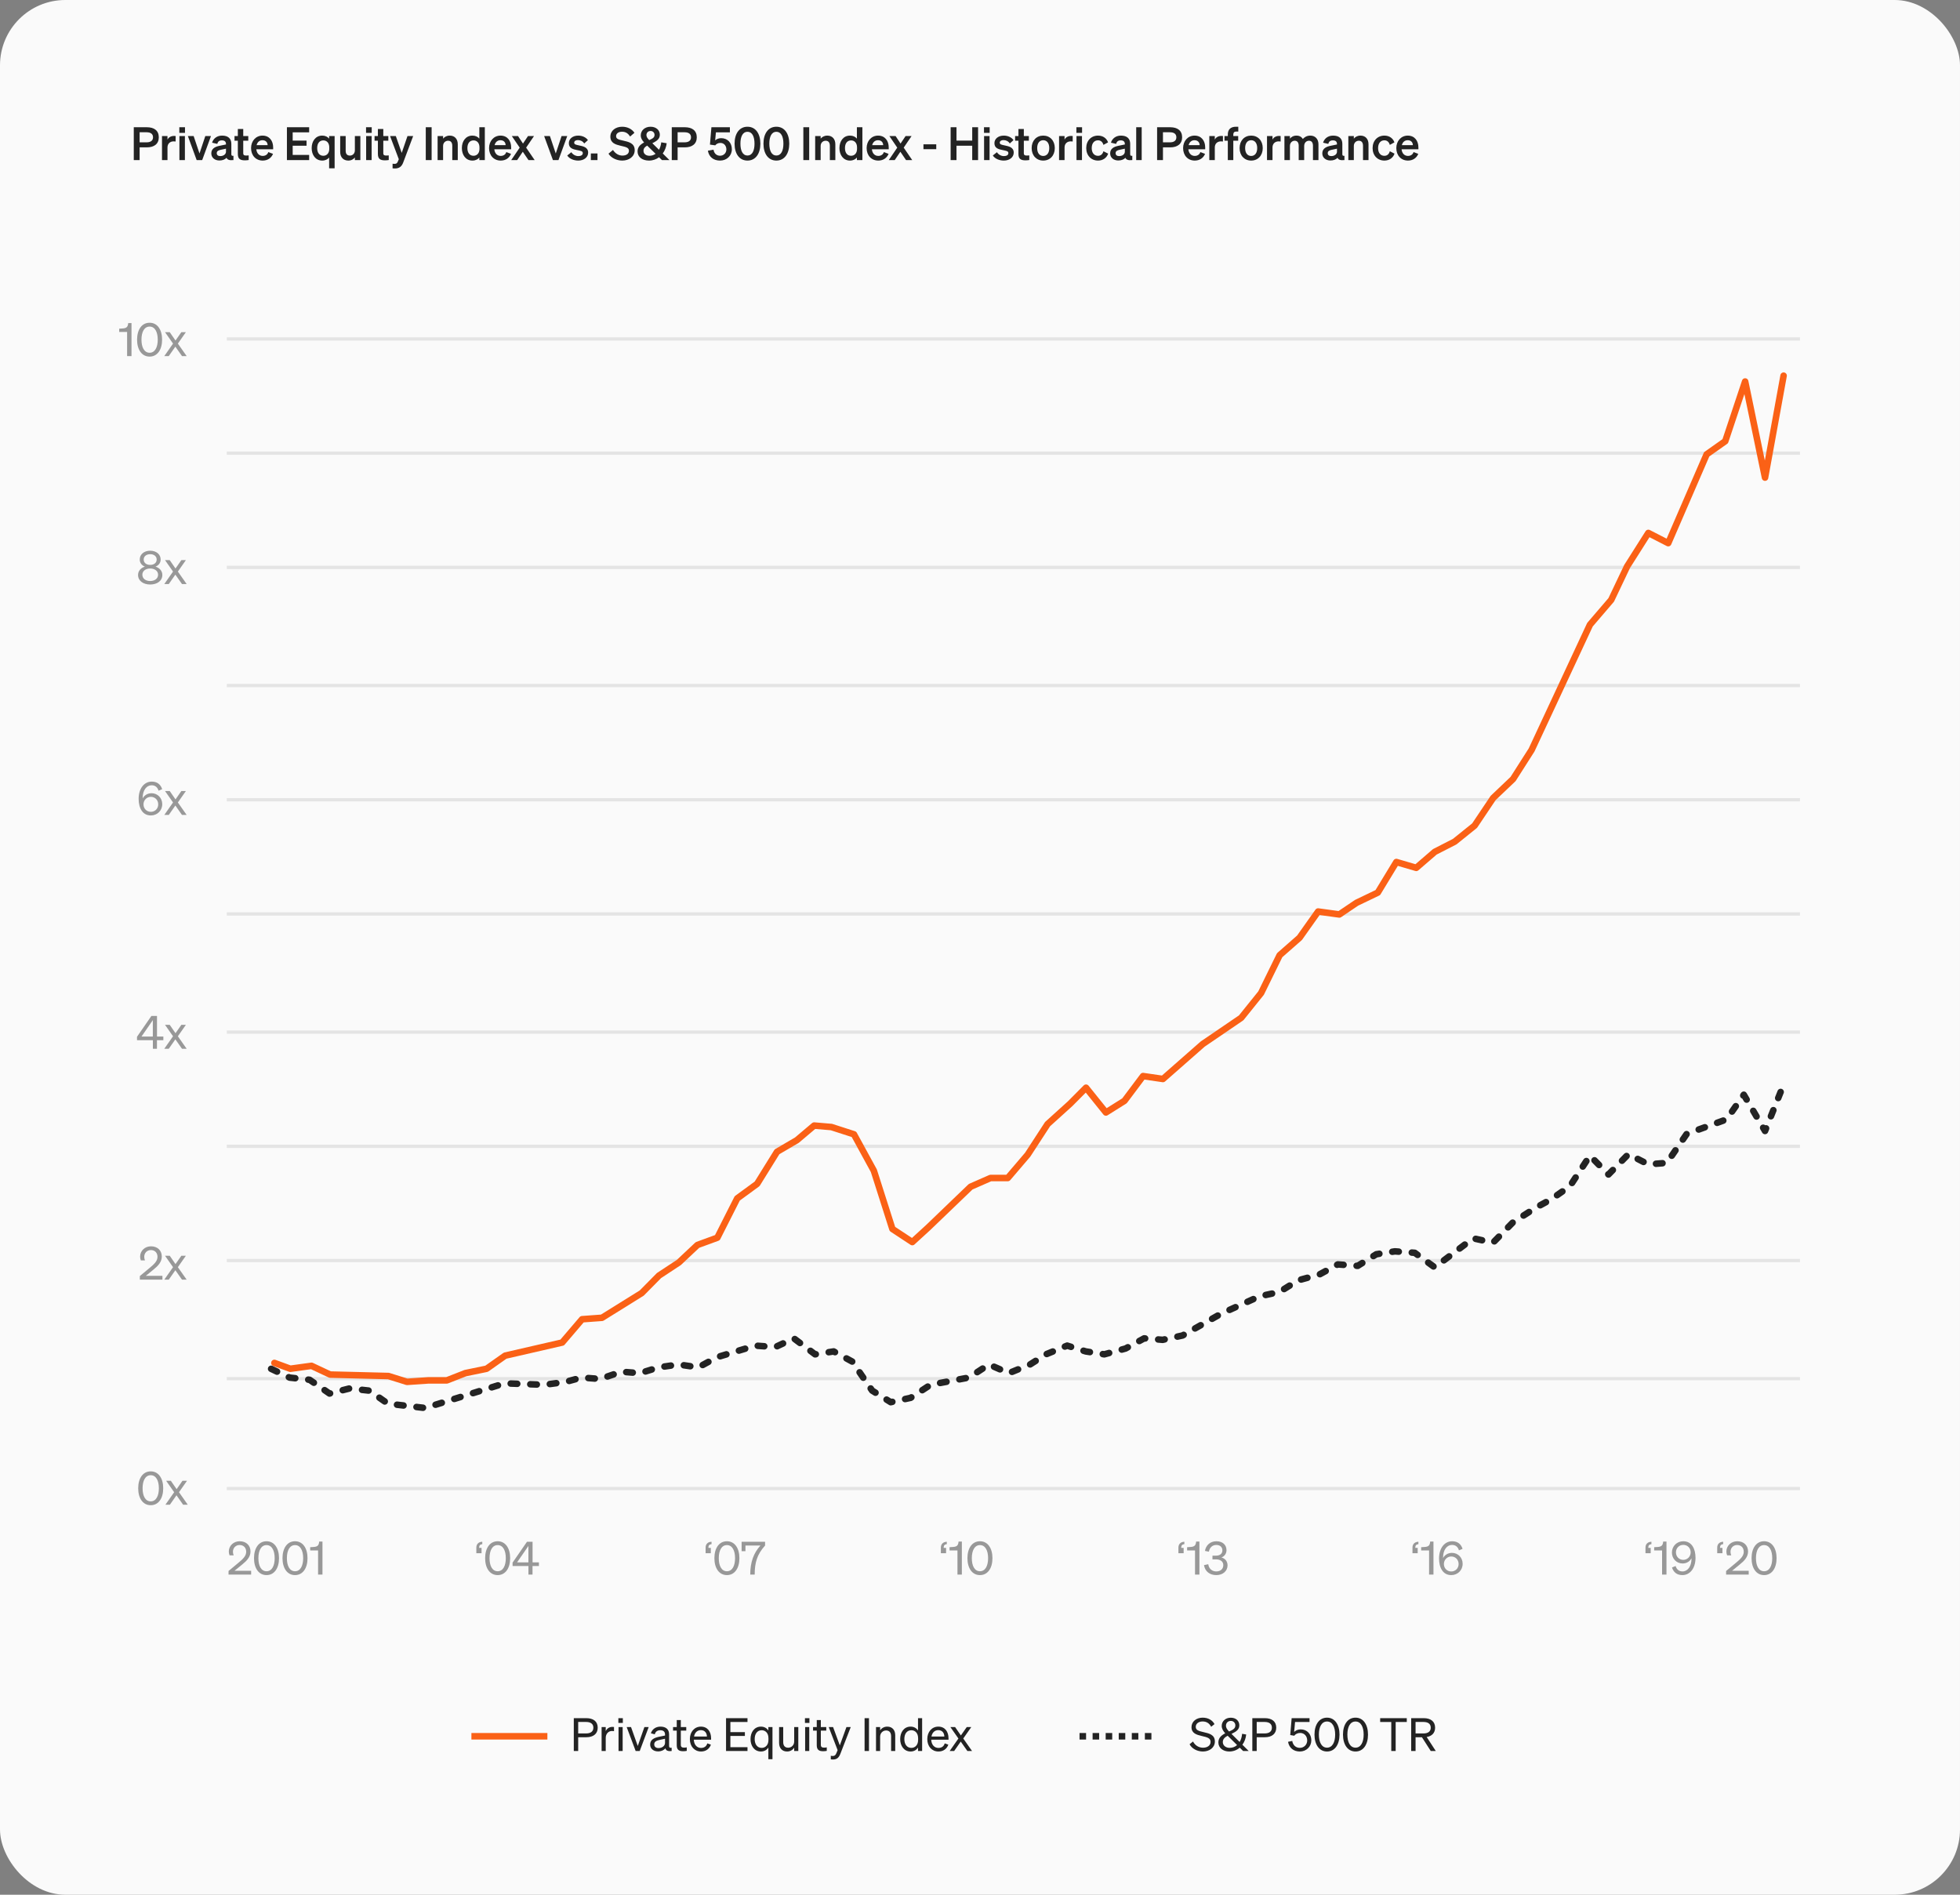 <svg width="600" height="580" viewBox="0 0 600 580" fill="none" xmlns="http://www.w3.org/2000/svg">
<rect x="0" y="0" width="600" height="580" fill="#808080" stroke="none"/>
<rect width="600" height="580" rx="20" fill="#FAFAFA"/>
<path d="M40.952 38.948V49H42.744V45.108H44.97C47.21 45.108 48.61 44.03 48.61 42.028C48.61 39.998 47.21 38.948 44.97 38.948H40.952ZM44.872 43.568H42.744V40.488H44.872C46.16 40.488 46.846 41.034 46.846 42.028C46.846 43.008 46.16 43.568 44.872 43.568ZM53.763 43.316V41.636C53.637 41.622 53.483 41.608 53.287 41.608C52.349 41.608 51.593 42.056 51.271 42.742V41.65H49.591V49H51.271V45.136C51.271 43.96 52.083 43.274 53.147 43.274C53.385 43.274 53.553 43.288 53.763 43.316ZM56.631 40.67V38.948H54.895V40.67H56.631ZM54.923 41.65V49H56.603V41.65H54.923ZM59.278 41.65H57.514L60.202 49H61.896L64.584 41.65H62.848L61.07 46.984L59.278 41.65ZM67.164 49.126C68.116 49.126 68.886 48.818 69.348 48.3C69.6 48.902 70.244 49.14 71.462 49V47.698C71 47.754 70.818 47.628 70.818 47.208V44.044C70.818 42.35 69.754 41.51 67.99 41.51C66.366 41.51 65.288 42.462 64.924 43.68L66.506 44.044C66.702 43.33 67.122 42.966 67.92 42.966C68.816 42.966 69.18 43.4 69.18 44.1V44.226L67.15 44.646C65.736 44.94 64.686 45.556 64.686 46.956C64.686 48.272 65.764 49.126 67.164 49.126ZM67.598 45.85L69.18 45.514V46.41C69.18 47.306 68.312 47.782 67.416 47.782C66.772 47.782 66.352 47.46 66.352 46.886C66.352 46.228 66.884 46.004 67.598 45.85ZM71.787 41.65V43.078H72.809V47.152C72.809 48.65 73.565 49.084 74.965 49.084C75.399 49.084 75.819 49.042 76.127 48.986V47.572C75.875 47.6 75.721 47.614 75.441 47.614C74.839 47.614 74.461 47.544 74.461 46.886V43.078H76.001V41.65H74.461V39.494H72.809V41.65H71.787ZM80.425 49.154C81.895 49.154 83.058 48.384 83.576 47.096L82.133 46.55C81.909 47.306 81.251 47.726 80.425 47.726C79.347 47.726 78.591 46.956 78.466 45.696H83.618V45.136C83.618 43.12 82.484 41.51 80.356 41.51C78.311 41.51 76.856 43.176 76.856 45.332C76.856 47.6 78.326 49.154 80.425 49.154ZM80.341 42.924C81.406 42.924 81.909 43.624 81.924 44.436H78.549C78.802 43.442 79.474 42.924 80.341 42.924ZM89.597 40.516H94.637V38.948H87.833V49H94.637V47.432H89.597V44.604H93.839V43.036H89.597V40.516ZM98.642 49.154C99.594 49.154 100.294 48.776 100.756 48.23V51.52H102.436V41.65H100.756V42.434C100.294 41.888 99.594 41.51 98.642 41.51C96.584 41.51 95.408 43.246 95.408 45.332C95.408 47.418 96.584 49.154 98.642 49.154ZM100.798 45.122V45.556C100.798 46.914 100.014 47.684 98.978 47.684C97.76 47.684 97.102 46.732 97.102 45.332C97.102 43.932 97.76 42.98 98.978 42.98C100.014 42.98 100.798 43.736 100.798 45.122ZM108.634 48.216V49H110.314V41.65H108.634V46.018C108.634 47.068 107.878 47.628 107.122 47.628C106.212 47.628 105.82 47.054 105.82 46.158V41.65H104.14V46.522C104.14 48.104 105.092 49.154 106.632 49.154C107.584 49.154 108.214 48.706 108.634 48.216ZM113.793 40.67V38.948H112.057V40.67H113.793ZM112.085 41.65V49H113.765V41.65H112.085ZM114.662 41.65V43.078H115.684V47.152C115.684 48.65 116.44 49.084 117.84 49.084C118.274 49.084 118.694 49.042 119.002 48.986V47.572C118.75 47.6 118.596 47.614 118.316 47.614C117.714 47.614 117.336 47.544 117.336 46.886V43.078H118.876V41.65H117.336V39.494H115.684V41.65H114.662ZM123.453 49.686L126.477 41.65H124.741L122.977 46.802L121.171 41.65H119.407L122.081 48.734L121.801 49.42C121.563 50.008 121.297 50.162 120.737 50.162C120.527 50.162 120.401 50.148 120.177 50.12V51.534C120.415 51.562 120.513 51.576 120.863 51.576C122.389 51.576 123.033 50.806 123.453 49.686ZM130.339 38.948V49H132.131V38.948H130.339ZM135.64 42.434V41.65H133.96V49H135.64V44.688C135.64 43.638 136.41 43.078 137.166 43.078C138.09 43.078 138.454 43.736 138.454 44.646V49H140.134V44.156C140.134 42.574 139.21 41.51 137.67 41.51C136.718 41.51 136.06 41.944 135.64 42.434ZM144.621 49.154C145.573 49.154 146.273 48.776 146.735 48.23V49H148.415V38.948H146.735V42.434C146.273 41.888 145.573 41.51 144.621 41.51C142.563 41.51 141.387 43.246 141.387 45.332C141.387 47.418 142.563 49.154 144.621 49.154ZM146.777 45.122V45.556C146.777 46.914 145.993 47.684 144.957 47.684C143.739 47.684 143.081 46.732 143.081 45.332C143.081 43.932 143.739 42.98 144.957 42.98C145.993 42.98 146.777 43.736 146.777 45.122ZM153.283 49.154C154.753 49.154 155.915 48.384 156.433 47.096L154.991 46.55C154.767 47.306 154.109 47.726 153.283 47.726C152.205 47.726 151.449 46.956 151.323 45.696H156.475V45.136C156.475 43.12 155.341 41.51 153.213 41.51C151.169 41.51 149.713 43.176 149.713 45.332C149.713 47.6 151.183 49.154 153.283 49.154ZM153.199 42.924C154.263 42.924 154.767 43.624 154.781 44.436H151.407C151.659 43.442 152.331 42.924 153.199 42.924ZM156.498 49H158.318L160.04 46.452L161.776 49H163.666L161.062 45.192L163.47 41.65H161.636L160.096 43.946L158.584 41.65H156.68L159.088 45.192L156.498 49ZM168.339 41.65H166.575L169.263 49H170.957L173.645 41.65H171.909L170.131 46.984L168.339 41.65ZM174.905 46.592L173.645 47.6C174.303 48.608 175.661 49.154 177.019 49.154C178.685 49.154 180.043 48.202 180.043 46.718C180.043 45.038 178.475 44.772 177.229 44.506C176.305 44.31 175.773 44.212 175.773 43.68C175.773 43.19 176.221 42.882 176.907 42.882C177.719 42.882 178.419 43.26 178.839 43.918L179.973 42.896C179.441 42.084 178.293 41.51 177.005 41.51C175.311 41.51 174.135 42.49 174.135 43.834C174.135 45.402 175.465 45.696 176.627 45.934C177.789 46.172 178.405 46.242 178.405 46.872C178.405 47.53 177.747 47.782 177.033 47.782C176.179 47.782 175.339 47.306 174.905 46.592ZM182.904 49V46.97H180.874V49H182.904ZM187.646 45.906L186.274 47.04C187.058 48.328 188.766 49.154 190.488 49.154C192.56 49.154 194.296 47.936 194.296 45.962C194.296 43.778 192.35 43.4 190.726 43.036C189.368 42.728 188.598 42.546 188.598 41.664C188.598 40.866 189.34 40.32 190.418 40.32C191.594 40.32 192.336 40.922 192.896 41.79L194.212 40.656C193.54 39.606 192.196 38.794 190.474 38.794C188.444 38.794 186.848 39.984 186.848 41.846C186.848 43.806 188.472 44.254 189.984 44.618C191.482 44.982 192.532 45.122 192.532 46.144C192.532 47.11 191.678 47.628 190.544 47.628C189.396 47.628 188.346 46.998 187.646 45.906ZM204.089 43.848L202.423 43.568C202.325 44.408 202.101 45.192 201.737 45.85L199.693 43.834C201.247 43.092 201.989 42.434 201.989 41.216C201.989 39.886 200.897 38.794 199.147 38.794C197.397 38.794 196.151 39.942 196.151 41.44C196.151 42.322 196.599 42.98 197.173 43.61C195.913 44.282 195.171 45.08 195.171 46.368C195.171 48.09 196.669 49.154 198.657 49.154C199.875 49.154 200.911 48.762 201.751 48.132L202.633 49H204.929L202.885 46.984C203.543 46.074 203.963 44.968 204.089 43.848ZM197.887 41.342C197.887 40.6 198.433 40.096 199.161 40.096C199.917 40.096 200.365 40.67 200.365 41.258C200.365 42.042 199.945 42.364 198.741 42.882C198.237 42.35 197.887 41.93 197.887 41.342ZM196.991 46.172C196.991 45.402 197.439 44.954 198.125 44.576L200.687 47.082C200.169 47.46 199.539 47.684 198.811 47.684C197.803 47.684 196.991 47.124 196.991 46.172ZM205.643 38.948V49H207.435V45.108H209.661C211.901 45.108 213.301 44.03 213.301 42.028C213.301 39.998 211.901 38.948 209.661 38.948H205.643ZM209.563 43.568H207.435V40.488H209.563C210.851 40.488 211.537 41.034 211.537 42.028C211.537 43.008 210.851 43.568 209.563 43.568ZM223.436 38.948H217.78L217.332 44.268L218.956 44.492C219.25 44.086 219.796 43.75 220.524 43.75C221.644 43.75 222.358 44.632 222.358 45.738C222.358 46.844 221.518 47.67 220.426 47.67C219.348 47.67 218.592 46.956 218.424 45.822L216.702 46.13C217.024 48.076 218.452 49.154 220.426 49.154C222.498 49.154 224.038 47.656 224.038 45.682C224.038 43.764 222.764 42.294 220.762 42.294C219.964 42.294 219.334 42.602 218.928 42.98L219.152 40.516H223.436V38.948ZM224.869 43.974C224.869 47.04 226.325 49.154 228.817 49.154C231.309 49.154 232.765 47.04 232.765 43.974C232.765 40.908 231.309 38.794 228.817 38.794C226.325 38.794 224.869 40.908 224.869 43.974ZM226.661 43.974C226.661 41.86 227.333 40.348 228.817 40.348C230.301 40.348 230.973 41.86 230.973 43.974C230.973 46.088 230.301 47.6 228.817 47.6C227.333 47.6 226.661 46.088 226.661 43.974ZM233.714 43.974C233.714 47.04 235.17 49.154 237.662 49.154C240.154 49.154 241.61 47.04 241.61 43.974C241.61 40.908 240.154 38.794 237.662 38.794C235.17 38.794 233.714 40.908 233.714 43.974ZM235.506 43.974C235.506 41.86 236.178 40.348 237.662 40.348C239.146 40.348 239.818 41.86 239.818 43.974C239.818 46.088 239.146 47.6 237.662 47.6C236.178 47.6 235.506 46.088 235.506 43.974ZM245.921 38.948V49H247.713V38.948H245.921ZM251.222 42.434V41.65H249.542V49H251.222V44.688C251.222 43.638 251.992 43.078 252.748 43.078C253.672 43.078 254.036 43.736 254.036 44.646V49H255.716V44.156C255.716 42.574 254.792 41.51 253.252 41.51C252.3 41.51 251.642 41.944 251.222 42.434ZM260.203 49.154C261.155 49.154 261.855 48.776 262.317 48.23V49H263.997V38.948H262.317V42.434C261.855 41.888 261.155 41.51 260.203 41.51C258.145 41.51 256.969 43.246 256.969 45.332C256.969 47.418 258.145 49.154 260.203 49.154ZM262.359 45.122V45.556C262.359 46.914 261.575 47.684 260.539 47.684C259.321 47.684 258.663 46.732 258.663 45.332C258.663 43.932 259.321 42.98 260.539 42.98C261.575 42.98 262.359 43.736 262.359 45.122ZM268.865 49.154C270.335 49.154 271.497 48.384 272.015 47.096L270.573 46.55C270.349 47.306 269.691 47.726 268.865 47.726C267.787 47.726 267.031 46.956 266.905 45.696H272.057V45.136C272.057 43.12 270.923 41.51 268.795 41.51C266.751 41.51 265.295 43.176 265.295 45.332C265.295 47.6 266.765 49.154 268.865 49.154ZM268.781 42.924C269.845 42.924 270.349 43.624 270.363 44.436H266.989C267.241 43.442 267.913 42.924 268.781 42.924ZM272.08 49H273.9L275.622 46.452L277.358 49H279.248L276.644 45.192L279.052 41.65H277.218L275.678 43.946L274.166 41.65H272.262L274.67 45.192L272.08 49ZM286.609 45.668V44.17H282.689V45.668H286.609ZM297.619 49H299.411V38.948H297.619V43.036H292.803V38.948H291.011V49H292.803V44.604H297.619V49ZM302.957 40.67V38.948H301.221V40.67H302.957ZM301.249 41.65V49H302.929V41.65H301.249ZM305.185 46.592L303.925 47.6C304.583 48.608 305.941 49.154 307.299 49.154C308.965 49.154 310.323 48.202 310.323 46.718C310.323 45.038 308.755 44.772 307.508 44.506C306.585 44.31 306.053 44.212 306.053 43.68C306.053 43.19 306.501 42.882 307.187 42.882C307.999 42.882 308.699 43.26 309.119 43.918L310.253 42.896C309.721 42.084 308.573 41.51 307.285 41.51C305.591 41.51 304.415 42.49 304.415 43.834C304.415 45.402 305.745 45.696 306.907 45.934C308.069 46.172 308.685 46.242 308.685 46.872C308.685 47.53 308.027 47.782 307.312 47.782C306.459 47.782 305.619 47.306 305.185 46.592ZM310.744 41.65V43.078H311.766V47.152C311.766 48.65 312.522 49.084 313.922 49.084C314.356 49.084 314.776 49.042 315.084 48.986V47.572C314.832 47.6 314.678 47.614 314.398 47.614C313.796 47.614 313.418 47.544 313.418 46.886V43.078H314.958V41.65H313.418V39.494H311.766V41.65H310.744ZM322.897 45.332C322.897 43.05 321.427 41.51 319.355 41.51C317.283 41.51 315.813 43.05 315.813 45.332C315.813 47.614 317.283 49.154 319.355 49.154C321.427 49.154 322.897 47.614 322.897 45.332ZM317.507 45.332C317.507 43.834 318.221 42.924 319.355 42.924C320.489 42.924 321.203 43.834 321.203 45.332C321.203 46.83 320.489 47.74 319.355 47.74C318.221 47.74 317.507 46.83 317.507 45.332ZM328.376 43.316V41.636C328.25 41.622 328.096 41.608 327.9 41.608C326.962 41.608 326.206 42.056 325.884 42.742V41.65H324.204V49H325.884V45.136C325.884 43.96 326.696 43.274 327.76 43.274C327.998 43.274 328.166 43.288 328.376 43.316ZM331.244 40.67V38.948H329.508V40.67H331.244ZM329.536 41.65V49H331.216V41.65H329.536ZM334.2 45.332C334.2 43.834 334.984 42.952 336.132 42.952C337.028 42.952 337.574 43.554 337.784 44.352L339.198 43.582C338.806 42.406 337.714 41.51 336.132 41.51C334.032 41.51 332.52 43.064 332.52 45.332C332.52 47.6 334.032 49.154 336.132 49.154C337.728 49.154 338.848 48.216 339.226 47.026L337.784 46.298C337.574 47.11 337.028 47.698 336.132 47.698C334.984 47.698 334.2 46.83 334.2 45.332ZM342.324 49.126C343.276 49.126 344.046 48.818 344.508 48.3C344.76 48.902 345.404 49.14 346.622 49V47.698C346.16 47.754 345.978 47.628 345.978 47.208V44.044C345.978 42.35 344.914 41.51 343.15 41.51C341.526 41.51 340.448 42.462 340.084 43.68L341.666 44.044C341.862 43.33 342.282 42.966 343.08 42.966C343.976 42.966 344.34 43.4 344.34 44.1V44.226L342.31 44.646C340.896 44.94 339.846 45.556 339.846 46.956C339.846 48.272 340.924 49.126 342.324 49.126ZM342.758 45.85L344.34 45.514V46.41C344.34 47.306 343.472 47.782 342.576 47.782C341.932 47.782 341.512 47.46 341.512 46.886C341.512 46.228 342.044 46.004 342.758 45.85ZM347.816 38.948V49H349.496V38.948H347.816ZM354.216 38.948V49H356.008V45.108H358.234C360.474 45.108 361.874 44.03 361.874 42.028C361.874 39.998 360.474 38.948 358.234 38.948H354.216ZM358.136 43.568H356.008V40.488H358.136C359.424 40.488 360.11 41.034 360.11 42.028C360.11 43.008 359.424 43.568 358.136 43.568ZM365.744 49.154C367.214 49.154 368.376 48.384 368.894 47.096L367.452 46.55C367.228 47.306 366.57 47.726 365.744 47.726C364.666 47.726 363.91 46.956 363.784 45.696H368.936V45.136C368.936 43.12 367.802 41.51 365.674 41.51C363.63 41.51 362.174 43.176 362.174 45.332C362.174 47.6 363.644 49.154 365.744 49.154ZM365.66 42.924C366.724 42.924 367.228 43.624 367.242 44.436H363.868C364.12 43.442 364.792 42.924 365.66 42.924ZM374.368 43.316V41.636C374.242 41.622 374.088 41.608 373.892 41.608C372.954 41.608 372.198 42.056 371.876 42.742V41.65H370.196V49H371.876V45.136C371.876 43.96 372.688 43.274 373.752 43.274C373.99 43.274 374.158 43.288 374.368 43.316ZM379.067 40.278V38.808C378.759 38.794 378.633 38.794 378.367 38.794C376.715 38.794 375.861 39.648 375.861 41.174V41.65H374.839V43.078H375.861V49H377.541V43.078H379.039V41.65H377.541V41.3C377.541 40.46 377.905 40.264 378.563 40.264C378.773 40.264 378.871 40.264 379.067 40.278ZM386.553 45.332C386.553 43.05 385.083 41.51 383.011 41.51C380.939 41.51 379.469 43.05 379.469 45.332C379.469 47.614 380.939 49.154 383.011 49.154C385.083 49.154 386.553 47.614 386.553 45.332ZM381.163 45.332C381.163 43.834 381.877 42.924 383.011 42.924C384.145 42.924 384.859 43.834 384.859 45.332C384.859 46.83 384.145 47.74 383.011 47.74C381.877 47.74 381.163 46.83 381.163 45.332ZM392.033 43.316V41.636C391.907 41.622 391.753 41.608 391.557 41.608C390.619 41.608 389.863 42.056 389.541 42.742V41.65H387.861V49H389.541V45.136C389.541 43.96 390.353 43.274 391.417 43.274C391.655 43.274 391.823 43.288 392.033 43.316ZM393.193 41.65V49H394.873V44.688C394.873 43.638 395.615 43.078 396.329 43.078C397.225 43.078 397.561 43.736 397.561 44.646V49H399.241V44.688C399.241 43.638 399.983 43.078 400.697 43.078C401.593 43.078 401.929 43.736 401.929 44.646V49H403.609V44.156C403.609 42.574 402.629 41.51 401.117 41.51C399.983 41.51 399.283 42.056 398.835 42.532C398.429 41.902 397.771 41.51 396.889 41.51C395.909 41.51 395.279 41.944 394.873 42.434V41.65H393.193ZM407.266 49.126C408.218 49.126 408.988 48.818 409.45 48.3C409.702 48.902 410.346 49.14 411.564 49V47.698C411.102 47.754 410.92 47.628 410.92 47.208V44.044C410.92 42.35 409.856 41.51 408.092 41.51C406.468 41.51 405.39 42.462 405.026 43.68L406.608 44.044C406.804 43.33 407.224 42.966 408.022 42.966C408.918 42.966 409.282 43.4 409.282 44.1V44.226L407.252 44.646C405.838 44.94 404.788 45.556 404.788 46.956C404.788 48.272 405.866 49.126 407.266 49.126ZM407.7 45.85L409.282 45.514V46.41C409.282 47.306 408.414 47.782 407.518 47.782C406.874 47.782 406.454 47.46 406.454 46.886C406.454 46.228 406.986 46.004 407.7 45.85ZM414.437 42.434V41.65H412.757V49H414.437V44.688C414.437 43.638 415.207 43.078 415.963 43.078C416.887 43.078 417.251 43.736 417.251 44.646V49H418.931V44.156C418.931 42.574 418.007 41.51 416.467 41.51C415.515 41.51 414.857 41.944 414.437 42.434ZM421.864 45.332C421.864 43.834 422.648 42.952 423.796 42.952C424.692 42.952 425.238 43.554 425.448 44.352L426.862 43.582C426.47 42.406 425.378 41.51 423.796 41.51C421.696 41.51 420.184 43.064 420.184 45.332C420.184 47.6 421.696 49.154 423.796 49.154C425.392 49.154 426.512 48.216 426.89 47.026L425.448 46.298C425.238 47.11 424.692 47.698 423.796 47.698C422.648 47.698 421.864 46.83 421.864 45.332ZM431.013 49.154C432.483 49.154 433.645 48.384 434.163 47.096L432.721 46.55C432.497 47.306 431.839 47.726 431.013 47.726C429.935 47.726 429.179 46.956 429.053 45.696H434.205V45.136C434.205 43.12 433.071 41.51 430.943 41.51C428.899 41.51 427.443 43.176 427.443 45.332C427.443 47.6 428.913 49.154 431.013 49.154ZM430.929 42.924C431.993 42.924 432.497 43.624 432.511 44.436H429.137C429.389 43.442 430.061 42.924 430.929 42.924Z" fill="#232323"/>
<path d="M175.651 525.948V536H176.995V531.786H179.487C181.615 531.786 182.973 530.75 182.973 528.86C182.973 526.942 181.615 525.948 179.487 525.948H175.651ZM179.417 530.624H176.995V527.11H179.417C180.845 527.11 181.643 527.726 181.643 528.86C181.643 529.994 180.845 530.624 179.417 530.624ZM187.961 529.924V528.65C187.835 528.636 187.653 528.622 187.457 528.622C186.463 528.622 185.749 529.182 185.427 529.924V528.678H184.167V536H185.427V531.996C185.427 530.708 186.281 529.868 187.345 529.868C187.583 529.868 187.751 529.882 187.961 529.924ZM190.665 527.404V525.948H189.293V527.404H190.665ZM189.349 528.678V536H190.609V528.678H189.349ZM193.174 528.678H191.844L194.588 536H195.834L198.578 528.678H197.262L195.232 534.46L193.174 528.678ZM201.437 536.126C202.431 536.126 203.243 535.748 203.691 535.174C203.845 535.874 204.489 536.14 205.609 536V534.992C205.119 535.104 204.825 534.95 204.825 534.474V530.904C204.825 529.336 203.817 528.538 202.179 528.538C200.681 528.538 199.603 529.392 199.253 530.582L200.443 530.89C200.667 530.078 201.213 529.644 202.137 529.644C203.117 529.644 203.579 530.12 203.579 530.96V531.268L201.801 531.632C200.163 531.968 199.029 532.57 199.029 534.026C199.029 535.342 200.107 536.126 201.437 536.126ZM202.151 532.556L203.579 532.248V533.508C203.579 534.446 202.669 535.104 201.591 535.104C200.793 535.104 200.275 534.684 200.275 533.97C200.275 533.088 201.031 532.78 202.151 532.556ZM206.034 528.678V529.756H207.168V534.25C207.168 535.65 207.882 536.07 209.128 536.07C209.548 536.07 209.912 536.028 210.234 535.958V534.88C209.94 534.95 209.73 534.964 209.436 534.964C208.792 534.964 208.414 534.824 208.414 534.054V529.756H210.08V528.678H208.414V526.536H207.168V528.678H206.034ZM214.615 536.154C216.071 536.154 217.177 535.356 217.625 534.054L216.519 533.662C216.295 534.53 215.595 535.062 214.615 535.062C213.341 535.062 212.459 534.082 212.389 532.542H217.681V532.122C217.681 530.092 216.603 528.538 214.559 528.538C212.571 528.538 211.185 530.162 211.185 532.346C211.185 534.6 212.585 536.154 214.615 536.154ZM214.545 529.616C215.819 529.616 216.379 530.54 216.407 531.576H212.459C212.683 530.33 213.481 529.616 214.545 529.616ZM223.588 527.124H228.824V525.948H222.258V536H228.824V534.824H223.588V531.394H228.026V530.218H223.588V527.124ZM232.943 536.154C233.965 536.154 234.777 535.664 235.211 534.936V538.52H236.471V528.678H235.211V529.742C234.777 529.028 233.965 528.538 232.943 528.538C230.913 528.538 229.751 530.26 229.751 532.346C229.751 534.418 230.913 536.154 232.943 536.154ZM235.239 532.094V532.612C235.239 534.292 234.203 535.048 233.167 535.048C231.795 535.048 231.025 533.914 231.025 532.346C231.025 530.764 231.795 529.644 233.167 529.644C234.203 529.644 235.239 530.386 235.239 532.094ZM243.118 534.992V536H244.378V528.678H243.118V533.088C243.118 534.306 242.194 534.992 241.284 534.992C240.206 534.992 239.758 534.292 239.758 533.256V528.678H238.498V533.522C238.498 535.076 239.38 536.154 240.948 536.154C241.984 536.154 242.698 535.608 243.118 534.992ZM247.786 527.404V525.948H246.414V527.404H247.786ZM246.47 528.678V536H247.73V528.678H246.47ZM248.895 528.678V529.756H250.029V534.25C250.029 535.65 250.743 536.07 251.989 536.07C252.409 536.07 252.773 536.028 253.095 535.958V534.88C252.801 534.95 252.591 534.964 252.297 534.964C251.653 534.964 251.275 534.824 251.275 534.054V529.756H252.941V528.678H251.275V526.536H250.029V528.678H248.895ZM257.28 536.798L260.43 528.678H259.114L257.084 534.278L255.026 528.678H253.696L256.412 535.734L256.062 536.602C255.768 537.33 255.474 537.526 254.928 537.526C254.718 537.526 254.564 537.512 254.326 537.456V538.548C254.55 538.59 254.704 538.604 255.012 538.604C256.286 538.604 256.86 537.904 257.28 536.798ZM264.669 525.948V536H266.013V525.948H264.669ZM269.427 529.672V528.678H268.167V536H269.427V531.632C269.427 530.414 270.351 529.714 271.261 529.714C272.353 529.714 272.787 530.484 272.787 531.506V536H274.047V531.17C274.047 529.616 273.165 528.538 271.611 528.538C270.575 528.538 269.847 529.07 269.427 529.672ZM278.758 536.154C279.78 536.154 280.592 535.664 281.026 534.936V536H282.286V525.948H281.026V529.742C280.592 529.028 279.78 528.538 278.758 528.538C276.728 528.538 275.566 530.26 275.566 532.346C275.566 534.418 276.728 536.154 278.758 536.154ZM281.054 532.094V532.612C281.054 534.292 280.018 535.048 278.982 535.048C277.61 535.048 276.84 533.914 276.84 532.346C276.84 530.764 277.61 529.644 278.982 529.644C280.018 529.644 281.054 530.386 281.054 532.094ZM287.294 536.154C288.75 536.154 289.856 535.356 290.304 534.054L289.198 533.662C288.974 534.53 288.274 535.062 287.294 535.062C286.02 535.062 285.138 534.082 285.068 532.542H290.36V532.122C290.36 530.092 289.282 528.538 287.238 528.538C285.25 528.538 283.864 530.162 283.864 532.346C283.864 534.6 285.264 536.154 287.294 536.154ZM287.224 529.616C288.498 529.616 289.058 530.54 289.086 531.576H285.138C285.362 530.33 286.16 529.616 287.224 529.616ZM290.718 536H292.09L294.106 533.116L296.136 536H297.564L294.876 532.178L297.326 528.678H295.94L294.148 531.24L292.384 528.678H290.942L293.392 532.178L290.718 536Z" fill="#232323"/>
<path d="M167.567 531.492H144.309" stroke="#FA6116" stroke-width="2"/>
<path d="M365.207 533.088L364.157 533.928C364.843 535.286 366.509 536.154 368.245 536.154C370.233 536.154 371.899 534.964 371.899 533.088C371.899 530.96 370.065 530.61 368.399 530.218C366.985 529.882 366.047 529.658 366.047 528.594C366.047 527.628 366.929 526.956 368.147 526.956C369.449 526.956 370.247 527.614 370.765 528.58L371.787 527.768C371.185 526.634 369.925 525.794 368.175 525.794C366.271 525.794 364.745 526.942 364.745 528.706C364.745 530.596 366.313 531.03 367.895 531.408C369.421 531.772 370.583 531.982 370.583 533.2C370.583 534.348 369.575 534.992 368.273 534.992C366.971 534.992 365.837 534.292 365.207 533.088ZM381.485 530.946L380.239 530.736C380.155 531.688 379.903 532.542 379.483 533.242L376.991 530.764C378.559 530.022 379.385 529.364 379.385 528.132C379.385 526.83 378.405 525.808 376.767 525.808C375.101 525.808 373.995 526.942 373.995 528.314C373.995 529.21 374.457 529.91 375.073 530.582C373.785 531.254 372.973 532.052 372.973 533.396C372.973 535.076 374.443 536.154 376.305 536.154C377.579 536.154 378.671 535.706 379.511 534.978L380.547 536H382.255L380.323 534.082C380.967 533.2 381.373 532.108 381.485 530.946ZM375.297 528.258C375.297 527.348 375.955 526.788 376.795 526.788C377.663 526.788 378.167 527.46 378.167 528.146C378.167 529.042 377.621 529.448 376.249 530.036C375.689 529.448 375.297 528.944 375.297 528.258ZM374.331 533.27C374.331 532.346 374.933 531.8 375.815 531.324L378.699 534.18C378.097 534.726 377.327 535.034 376.403 535.034C375.269 535.034 374.331 534.334 374.331 533.27ZM383.364 525.948V536H384.708V531.786H387.2C389.328 531.786 390.686 530.75 390.686 528.86C390.686 526.942 389.328 525.948 387.2 525.948H383.364ZM387.13 530.624H384.708V527.11H387.13C388.558 527.11 389.356 527.726 389.356 528.86C389.356 529.994 388.558 530.624 387.13 530.624ZM400.878 525.948H395.404L394.97 531.114L396.202 531.324C396.538 530.848 397.182 530.47 398.022 530.47C399.296 530.47 400.164 531.492 400.164 532.766C400.164 534.054 399.184 535.034 397.91 535.034C396.664 535.034 395.796 534.208 395.586 532.92L394.298 533.186C394.648 535.09 396.02 536.154 397.91 536.154C399.926 536.154 401.424 534.642 401.424 532.738C401.424 530.834 400.136 529.378 398.176 529.378C397.294 529.378 396.608 529.728 396.174 530.162L396.44 527.124H400.878V525.948ZM402.395 530.974C402.395 534.04 403.837 536.154 406.231 536.154C408.611 536.154 410.053 534.04 410.053 530.974C410.053 527.908 408.611 525.794 406.231 525.794C403.837 525.794 402.395 527.908 402.395 530.974ZM403.739 530.974C403.739 528.622 404.593 526.97 406.231 526.97C407.855 526.97 408.723 528.622 408.723 530.974C408.723 533.326 407.855 534.978 406.231 534.978C404.593 534.978 403.739 533.326 403.739 530.974ZM411.118 530.974C411.118 534.04 412.56 536.154 414.954 536.154C417.334 536.154 418.776 534.04 418.776 530.974C418.776 527.908 417.334 525.794 414.954 525.794C412.56 525.794 411.118 527.908 411.118 530.974ZM412.462 530.974C412.462 528.622 413.316 526.97 414.954 526.97C416.578 526.97 417.446 528.622 417.446 530.974C417.446 533.326 416.578 534.978 414.954 534.978C413.316 534.978 412.462 533.326 412.462 530.974ZM425.902 536H427.246V527.124H430.648V525.948H422.5V527.124H425.902V536ZM431.994 525.948V536H433.338V531.786H435.284L437.986 536H439.526L436.74 531.716C438.336 531.45 439.316 530.47 439.316 528.86C439.316 526.942 437.958 525.948 435.83 525.948H431.994ZM435.76 530.624H433.338V527.11H435.76C437.188 527.11 437.986 527.726 437.986 528.86C437.986 529.994 437.188 530.624 435.76 530.624Z" fill="#232323"/>
<path d="M352.472 531.492H329.214" stroke="#232323" stroke-width="2" stroke-dasharray="2 2"/>
<path d="M72.931 478.43L69.963 480.894V482H76.879V480.824H71.797L74.065 478.976C75.507 477.814 76.683 476.638 76.683 474.93C76.683 473.082 75.395 471.794 73.365 471.794C71.517 471.794 70.047 473.152 70.047 474.944C70.047 475.336 70.117 475.672 70.271 476.106H71.531C71.391 475.756 71.307 475.378 71.307 475.014C71.307 473.866 72.133 472.942 73.337 472.942C74.569 472.942 75.367 473.782 75.367 475.014C75.367 476.33 74.303 477.296 72.931 478.43ZM77.757 476.974C77.757 480.04 79.199 482.154 81.593 482.154C83.973 482.154 85.415 480.04 85.415 476.974C85.415 473.908 83.973 471.794 81.593 471.794C79.199 471.794 77.757 473.908 77.757 476.974ZM79.101 476.974C79.101 474.622 79.955 472.97 81.593 472.97C83.217 472.97 84.085 474.622 84.085 476.974C84.085 479.326 83.217 480.978 81.593 480.978C79.955 480.978 79.101 479.326 79.101 476.974ZM86.48 476.974C86.48 480.04 87.921 482.154 90.316 482.154C92.695 482.154 94.138 480.04 94.138 476.974C94.138 473.908 92.695 471.794 90.316 471.794C87.921 471.794 86.48 473.908 86.48 476.974ZM87.823 476.974C87.823 474.622 88.677 472.97 90.316 472.97C91.939 472.97 92.808 474.622 92.808 476.974C92.808 479.326 91.939 480.978 90.316 480.978C88.677 480.978 87.823 479.326 87.823 476.974ZM97.373 482H98.717V471.892H97.709C97.611 473.054 97.219 473.46 96.029 473.544L94.951 473.614V474.608H97.373V482Z" fill="#989898"/>
<path d="M145.818 473.726V475.448H147.414V473.824H146.686V473.67C146.686 473.054 147.022 472.732 147.638 472.676V471.948C146.518 471.976 145.818 472.662 145.818 473.726ZM148.511 476.974C148.511 480.04 149.953 482.154 152.347 482.154C154.727 482.154 156.169 480.04 156.169 476.974C156.169 473.908 154.727 471.794 152.347 471.794C149.953 471.794 148.511 473.908 148.511 476.974ZM149.855 476.974C149.855 474.622 150.709 472.97 152.347 472.97C153.971 472.97 154.839 474.622 154.839 476.974C154.839 479.326 153.971 480.978 152.347 480.978C150.709 480.978 149.855 479.326 149.855 476.974ZM156.912 479.382H161.77V482H163.016V479.382H164.976V478.262H163.03V471.948H161.322L156.912 478.332V479.382ZM158.284 478.262L161.756 473.236V478.262H158.284Z" fill="#989898"/>
<path d="M215.999 473.726V475.448H217.595V473.824H216.867V473.67C216.867 473.054 217.203 472.732 217.819 472.676V471.948C216.699 471.976 215.999 472.662 215.999 473.726ZM218.692 476.974C218.692 480.04 220.134 482.154 222.528 482.154C224.908 482.154 226.35 480.04 226.35 476.974C226.35 473.908 224.908 471.794 222.528 471.794C220.134 471.794 218.692 473.908 218.692 476.974ZM220.036 476.974C220.036 474.622 220.89 472.97 222.528 472.97C224.152 472.97 225.02 474.622 225.02 476.974C225.02 479.326 224.152 480.978 222.528 480.978C220.89 480.978 220.036 479.326 220.036 476.974ZM227.023 474.832H228.199V473.11H232.777C230.747 475.364 229.669 478.094 229.669 482H231.027C231.027 478.374 231.741 475.84 234.205 473.11V471.948H227.023V474.832Z" fill="#989898"/>
<path d="M288.018 473.726V475.448H289.614V473.824H288.886V473.67C288.886 473.054 289.222 472.732 289.838 472.676V471.948C288.718 471.976 288.018 472.662 288.018 473.726ZM293.101 482H294.445V471.892H293.437C293.339 473.054 292.947 473.46 291.757 473.544L290.679 473.614V474.608H293.101V482ZM296.153 476.974C296.153 480.04 297.595 482.154 299.989 482.154C302.369 482.154 303.811 480.04 303.811 476.974C303.811 473.908 302.369 471.794 299.989 471.794C297.595 471.794 296.153 473.908 296.153 476.974ZM297.497 476.974C297.497 474.622 298.351 472.97 299.989 472.97C301.613 472.97 302.481 474.622 302.481 476.974C302.481 479.326 301.613 480.978 299.989 480.978C298.351 480.978 297.497 479.326 297.497 476.974Z" fill="#989898"/>
<path d="M360.741 473.726V475.448H362.337V473.824H361.609V473.67C361.609 473.054 361.945 472.732 362.561 472.676V471.948C361.441 471.976 360.741 472.662 360.741 473.726ZM365.824 482H367.168V471.892H366.16C366.062 473.054 365.67 473.46 364.48 473.544L363.402 473.614V474.608H365.824V482ZM372.336 482.154C374.422 482.154 375.78 480.838 375.78 479.186C375.78 477.8 374.912 477.03 373.904 476.75C374.758 476.47 375.458 475.63 375.458 474.538C375.458 472.942 374.324 471.794 372.364 471.794C370.432 471.794 369.13 473.068 368.864 474.748L370.068 474.986C370.292 473.726 371.132 472.928 372.336 472.928C373.484 472.928 374.198 473.572 374.198 474.608C374.198 475.616 373.414 476.204 372.252 476.204H371.16V477.338H372.238C373.512 477.338 374.478 477.926 374.478 479.116C374.478 480.306 373.596 481.034 372.322 481.034C371.062 481.034 370.068 480.222 369.872 478.822L368.57 479.102C368.892 481.104 370.418 482.154 372.336 482.154Z" fill="#989898"/>
<path d="M432.39 473.726V475.448H433.986V473.824H433.258V473.67C433.258 473.054 433.594 472.732 434.21 472.676V471.948C433.09 471.976 432.39 472.662 432.39 473.726ZM437.473 482H438.817V471.892H437.809C437.711 473.054 437.319 473.46 436.129 473.544L435.051 473.614V474.608H437.473V482ZM446.615 474.58L447.721 474.118C447.287 472.732 446.279 471.794 444.543 471.794C442.219 471.794 440.525 473.88 440.525 477.072C440.525 479.858 441.687 482.154 444.263 482.154C446.237 482.154 447.749 480.656 447.749 478.696C447.749 476.806 446.335 475.35 444.473 475.35C443.199 475.35 442.219 476.05 441.757 476.932V476.792C441.757 474.44 442.947 472.914 444.501 472.914C445.663 472.914 446.335 473.614 446.615 474.58ZM446.517 478.766C446.517 480.068 445.537 481.048 444.263 481.048C442.989 481.048 442.009 480.068 442.009 478.766C442.009 477.464 443.017 476.456 444.277 476.456C445.551 476.456 446.517 477.464 446.517 478.766Z" fill="#989898"/>
<path d="M503.718 473.726V475.448H505.314V473.824H504.586V473.67C504.586 473.054 504.922 472.732 505.538 472.676V471.948C504.418 471.976 503.718 472.662 503.718 473.726ZM508.801 482H510.145V471.892H509.137C509.039 473.054 508.647 473.46 507.457 473.544L506.379 473.614V474.608H508.801V482ZM512.945 479.368L511.839 479.83C512.273 481.216 513.281 482.154 515.017 482.154C517.341 482.154 519.035 480.068 519.035 476.876C519.035 474.09 517.873 471.794 515.297 471.794C513.323 471.794 511.811 473.292 511.811 475.252C511.811 477.142 513.225 478.598 515.087 478.598C516.361 478.598 517.341 477.898 517.803 477.016V477.156C517.803 479.508 516.613 481.034 515.059 481.034C513.897 481.034 513.225 480.334 512.945 479.368ZM513.043 475.182C513.043 473.88 514.023 472.9 515.297 472.9C516.571 472.9 517.551 473.88 517.551 475.182C517.551 476.484 516.543 477.492 515.283 477.492C514.009 477.492 513.043 476.484 513.043 475.182Z" fill="#989898"/>
<path d="M525.679 473.726V475.448H527.275V473.824H526.547V473.67C526.547 473.054 526.883 472.732 527.499 472.676V471.948C526.379 471.976 525.679 472.662 525.679 473.726ZM531.367 478.43L528.399 480.894V482H535.315V480.824H530.233L532.501 478.976C533.943 477.814 535.119 476.638 535.119 474.93C535.119 473.082 533.831 471.794 531.801 471.794C529.953 471.794 528.483 473.152 528.483 474.944C528.483 475.336 528.553 475.672 528.707 476.106H529.967C529.827 475.756 529.743 475.378 529.743 475.014C529.743 473.866 530.569 472.942 531.773 472.942C533.005 472.942 533.803 473.782 533.803 475.014C533.803 476.33 532.739 477.296 531.367 478.43ZM536.193 476.974C536.193 480.04 537.635 482.154 540.029 482.154C542.409 482.154 543.851 480.04 543.851 476.974C543.851 473.908 542.409 471.794 540.029 471.794C537.635 471.794 536.193 473.908 536.193 476.974ZM537.537 476.974C537.537 474.622 538.391 472.97 540.029 472.97C541.653 472.97 542.521 474.622 542.521 476.974C542.521 479.326 541.653 480.978 540.029 480.978C538.391 480.978 537.537 479.326 537.537 476.974Z" fill="#989898"/>
<path opacity="0.1" d="M69.424 385.859H551.015" stroke="#232323"/>
<path opacity="0.1" d="M69.424 350.898H551.015" stroke="#232323"/>
<path opacity="0.1" d="M69.424 315.937H551.015" stroke="#232323"/>
<path opacity="0.1" d="M69.424 279.77H551.015" stroke="#232323"/>
<path opacity="0.1" d="M69.424 244.809H551.015" stroke="#232323"/>
<path opacity="0.1" d="M69.424 209.848H551.015" stroke="#232323"/>
<path opacity="0.1" d="M69.424 173.681H551.015" stroke="#232323"/>
<path opacity="0.1" d="M69.424 138.719H551.015" stroke="#232323"/>
<path opacity="0.1" d="M69.424 103.758H551.015" stroke="#232323"/>
<path opacity="0.1" d="M69.424 422.026H551.015" stroke="#232323"/>
<path opacity="0.1" d="M69.424 455.658H551.015" stroke="#232323"/>
<path d="M42.306 455.58C42.306 458.646 43.748 460.76 46.142 460.76C48.522 460.76 49.964 458.646 49.964 455.58C49.964 452.514 48.522 450.4 46.142 450.4C43.748 450.4 42.306 452.514 42.306 455.58ZM43.65 455.58C43.65 453.228 44.504 451.576 46.142 451.576C47.766 451.576 48.634 453.228 48.634 455.58C48.634 457.932 47.766 459.584 46.142 459.584C44.504 459.584 43.65 457.932 43.65 455.58ZM50.637 460.606H52.009L54.025 457.722L56.055 460.606H57.483L54.795 456.784L57.245 453.284H55.859L54.067 455.846L52.303 453.284H50.861L53.311 456.784L50.637 460.606Z" fill="#989898"/>
<path d="M45.777 388.146L42.809 390.61V391.716H49.725V390.54H44.643L46.911 388.692C48.353 387.53 49.529 386.354 49.529 384.646C49.529 382.798 48.241 381.51 46.211 381.51C44.363 381.51 42.893 382.868 42.893 384.66C42.893 385.052 42.963 385.388 43.117 385.822H44.377C44.237 385.472 44.153 385.094 44.153 384.73C44.153 383.582 44.979 382.658 46.183 382.658C47.415 382.658 48.213 383.498 48.213 384.73C48.213 386.046 47.149 387.012 45.777 388.146ZM50.294 391.716H51.666L53.682 388.832L55.712 391.716H57.14L54.452 387.894L56.902 384.394H55.516L53.724 386.956L51.96 384.394H50.518L52.968 387.894L50.294 391.716Z" fill="#989898"/>
<path d="M41.942 318.419H46.8V321.037H48.046V318.419H50.006V317.299H48.06V310.985H46.352L41.942 317.369V318.419ZM43.314 317.299L46.786 312.273V317.299H43.314ZM50.294 321.037H51.666L53.682 318.153L55.712 321.037H57.14L54.452 317.215L56.902 313.715H55.516L53.724 316.277L51.96 313.715H50.518L52.968 317.215L50.294 321.037Z" fill="#989898"/>
<path d="M48.532 242.043L49.638 241.581C49.204 240.195 48.196 239.257 46.46 239.257C44.136 239.257 42.442 241.343 42.442 244.535C42.442 247.321 43.604 249.617 46.18 249.617C48.154 249.617 49.666 248.119 49.666 246.159C49.666 244.269 48.252 242.813 46.39 242.813C45.116 242.813 44.136 243.513 43.674 244.395V244.255C43.674 241.903 44.864 240.377 46.418 240.377C47.58 240.377 48.252 241.077 48.532 242.043ZM48.434 246.229C48.434 247.531 47.454 248.511 46.18 248.511C44.906 248.511 43.926 247.531 43.926 246.229C43.926 244.927 44.934 243.919 46.194 243.919C47.468 243.919 48.434 244.927 48.434 246.229ZM50.294 249.463H51.666L53.682 246.579L55.712 249.463H57.14L54.452 245.641L56.902 242.141H55.516L53.724 244.703L51.96 242.141H50.518L52.968 245.641L50.294 249.463Z" fill="#989898"/>
<path d="M45.973 168.579C44.153 168.579 42.781 169.657 42.781 171.267C42.781 172.275 43.355 173.059 44.349 173.451C43.159 173.815 42.263 174.739 42.263 176.013C42.263 177.777 43.831 178.925 45.973 178.925C48.129 178.925 49.697 177.777 49.697 176.013C49.697 174.739 48.801 173.815 47.597 173.451C48.605 173.059 49.179 172.275 49.179 171.267C49.179 169.657 47.807 168.579 45.973 168.579ZM45.973 172.919C44.797 172.919 43.985 172.275 43.985 171.281C43.985 170.301 44.797 169.643 45.973 169.643C47.163 169.643 47.961 170.301 47.961 171.281C47.961 172.275 47.163 172.919 45.973 172.919ZM45.973 174.025C47.387 174.025 48.395 174.809 48.395 175.929C48.395 177.077 47.387 177.861 45.973 177.861C44.559 177.861 43.579 177.077 43.579 175.929C43.579 174.809 44.559 174.025 45.973 174.025ZM50.294 178.785H51.666L53.682 175.901L55.712 178.785H57.14L54.452 174.963L56.902 171.463H55.516L53.724 174.025L51.96 171.463H50.518L52.968 174.963L50.294 178.785Z" fill="#989898"/>
<path d="M38.911 109H40.255V98.892H39.248C39.15 100.054 38.758 100.46 37.568 100.544L36.489 100.614V101.608H38.911V109ZM41.963 103.974C41.963 107.04 43.405 109.154 45.799 109.154C48.179 109.154 49.621 107.04 49.621 103.974C49.621 100.908 48.179 98.794 45.799 98.794C43.405 98.794 41.963 100.908 41.963 103.974ZM43.307 103.974C43.307 101.622 44.161 99.97 45.799 99.97C47.423 99.97 48.291 101.622 48.291 103.974C48.291 106.326 47.423 107.978 45.799 107.978C44.161 107.978 43.307 106.326 43.307 103.974ZM50.294 109H51.666L53.682 106.116L55.712 109H57.14L54.452 105.178L56.902 101.678H55.516L53.724 104.24L51.96 101.678H50.518L52.968 105.178L50.294 109Z" fill="#989898"/>
<path d="M84 417.206L88.872 418.988L95.367 418.097L101.051 420.771L118.914 421.217L124.598 423L131.093 422.554H136.777L142.46 420.326L148.956 418.988L154.64 414.977L172.097 410.965L178.186 403.834L184.276 403.388L196.455 395.81L201.733 390.462L207.822 386.45L213.506 381.101L219.596 378.873L225.685 366.838L231.775 362.381L237.865 352.575L243.954 349.009L249.232 344.551L254.51 344.997L261.411 347.226L267.501 358.369L273.185 376.198L279.274 380.21L284.146 375.753L297.137 363.272L303.227 360.598H308.504L314.594 353.466L320.684 344.106L327.585 337.865L332.457 332.962L338.547 340.54L344.23 336.974L349.914 329.397L356.004 330.288L368.183 319.59L379.956 311.567L386.046 303.99L391.729 292.401L397.819 287.052L403.503 279.029L409.998 279.92L415.276 276.355L421.772 273.234L427.455 263.874L433.545 265.657L439.228 260.754L445.318 257.634L451.408 252.731L457.091 244.262L463.181 238.467L468.865 229.553L486.728 191.22L493.223 183.643L498.095 173.391L504.591 163.139L510.68 166.259L522.453 139.069L528.137 135.058L534.227 116.783L540.316 146.201L546 115" stroke="#FA6116" stroke-width="2" stroke-miterlimit="10" stroke-linecap="round" stroke-linejoin="round"/>
<path d="M83 419.013L88.686 421.703L94.778 422.368L100.87 426.576L106.962 425.027L113.054 425.69L118.74 429.676L130.112 431L154.481 423.453L166.665 423.897L173.163 423.009L178.037 421.677L183.723 422.121L190.221 419.901L195.907 420.345L201.593 418.57L207.685 417.682L213.777 418.57L219.463 415.462L231.241 411.91L237.333 412.354L243.019 409.691L249.518 414.574L255.204 413.686L260.889 416.794L266.982 425.673L272.668 429.224L278.76 427.892L284.852 423.897L296.63 421.677L302.722 417.682L308.814 420.345L315.312 417.682L320.186 414.574L326.684 411.91L332.37 413.686L338.056 414.574L344.554 412.798L350.24 409.691L355.926 410.135L362.018 408.803L373.796 402.143L385.575 396.816L391.667 395.484L397.353 391.933L403.851 390.157L409.537 387.049L415.629 387.493L421.315 383.942L427.001 383.054L433.093 383.498L439.185 387.937L450.963 379.058L457.055 380.39L463.147 374.175L470.052 369.735L474.925 367.072L480.611 363.076L486.704 353.753L492.389 359.525L498.482 353.309L504.574 356.417L510.26 355.973L516.352 347.094L522.444 344.874L528.536 342.655L533.816 335.108L540.314 346.206L546 332" stroke="#232323" stroke-width="2" stroke-miterlimit="10" stroke-linecap="round" stroke-linejoin="round" stroke-dasharray="2 4"/>
</svg>
